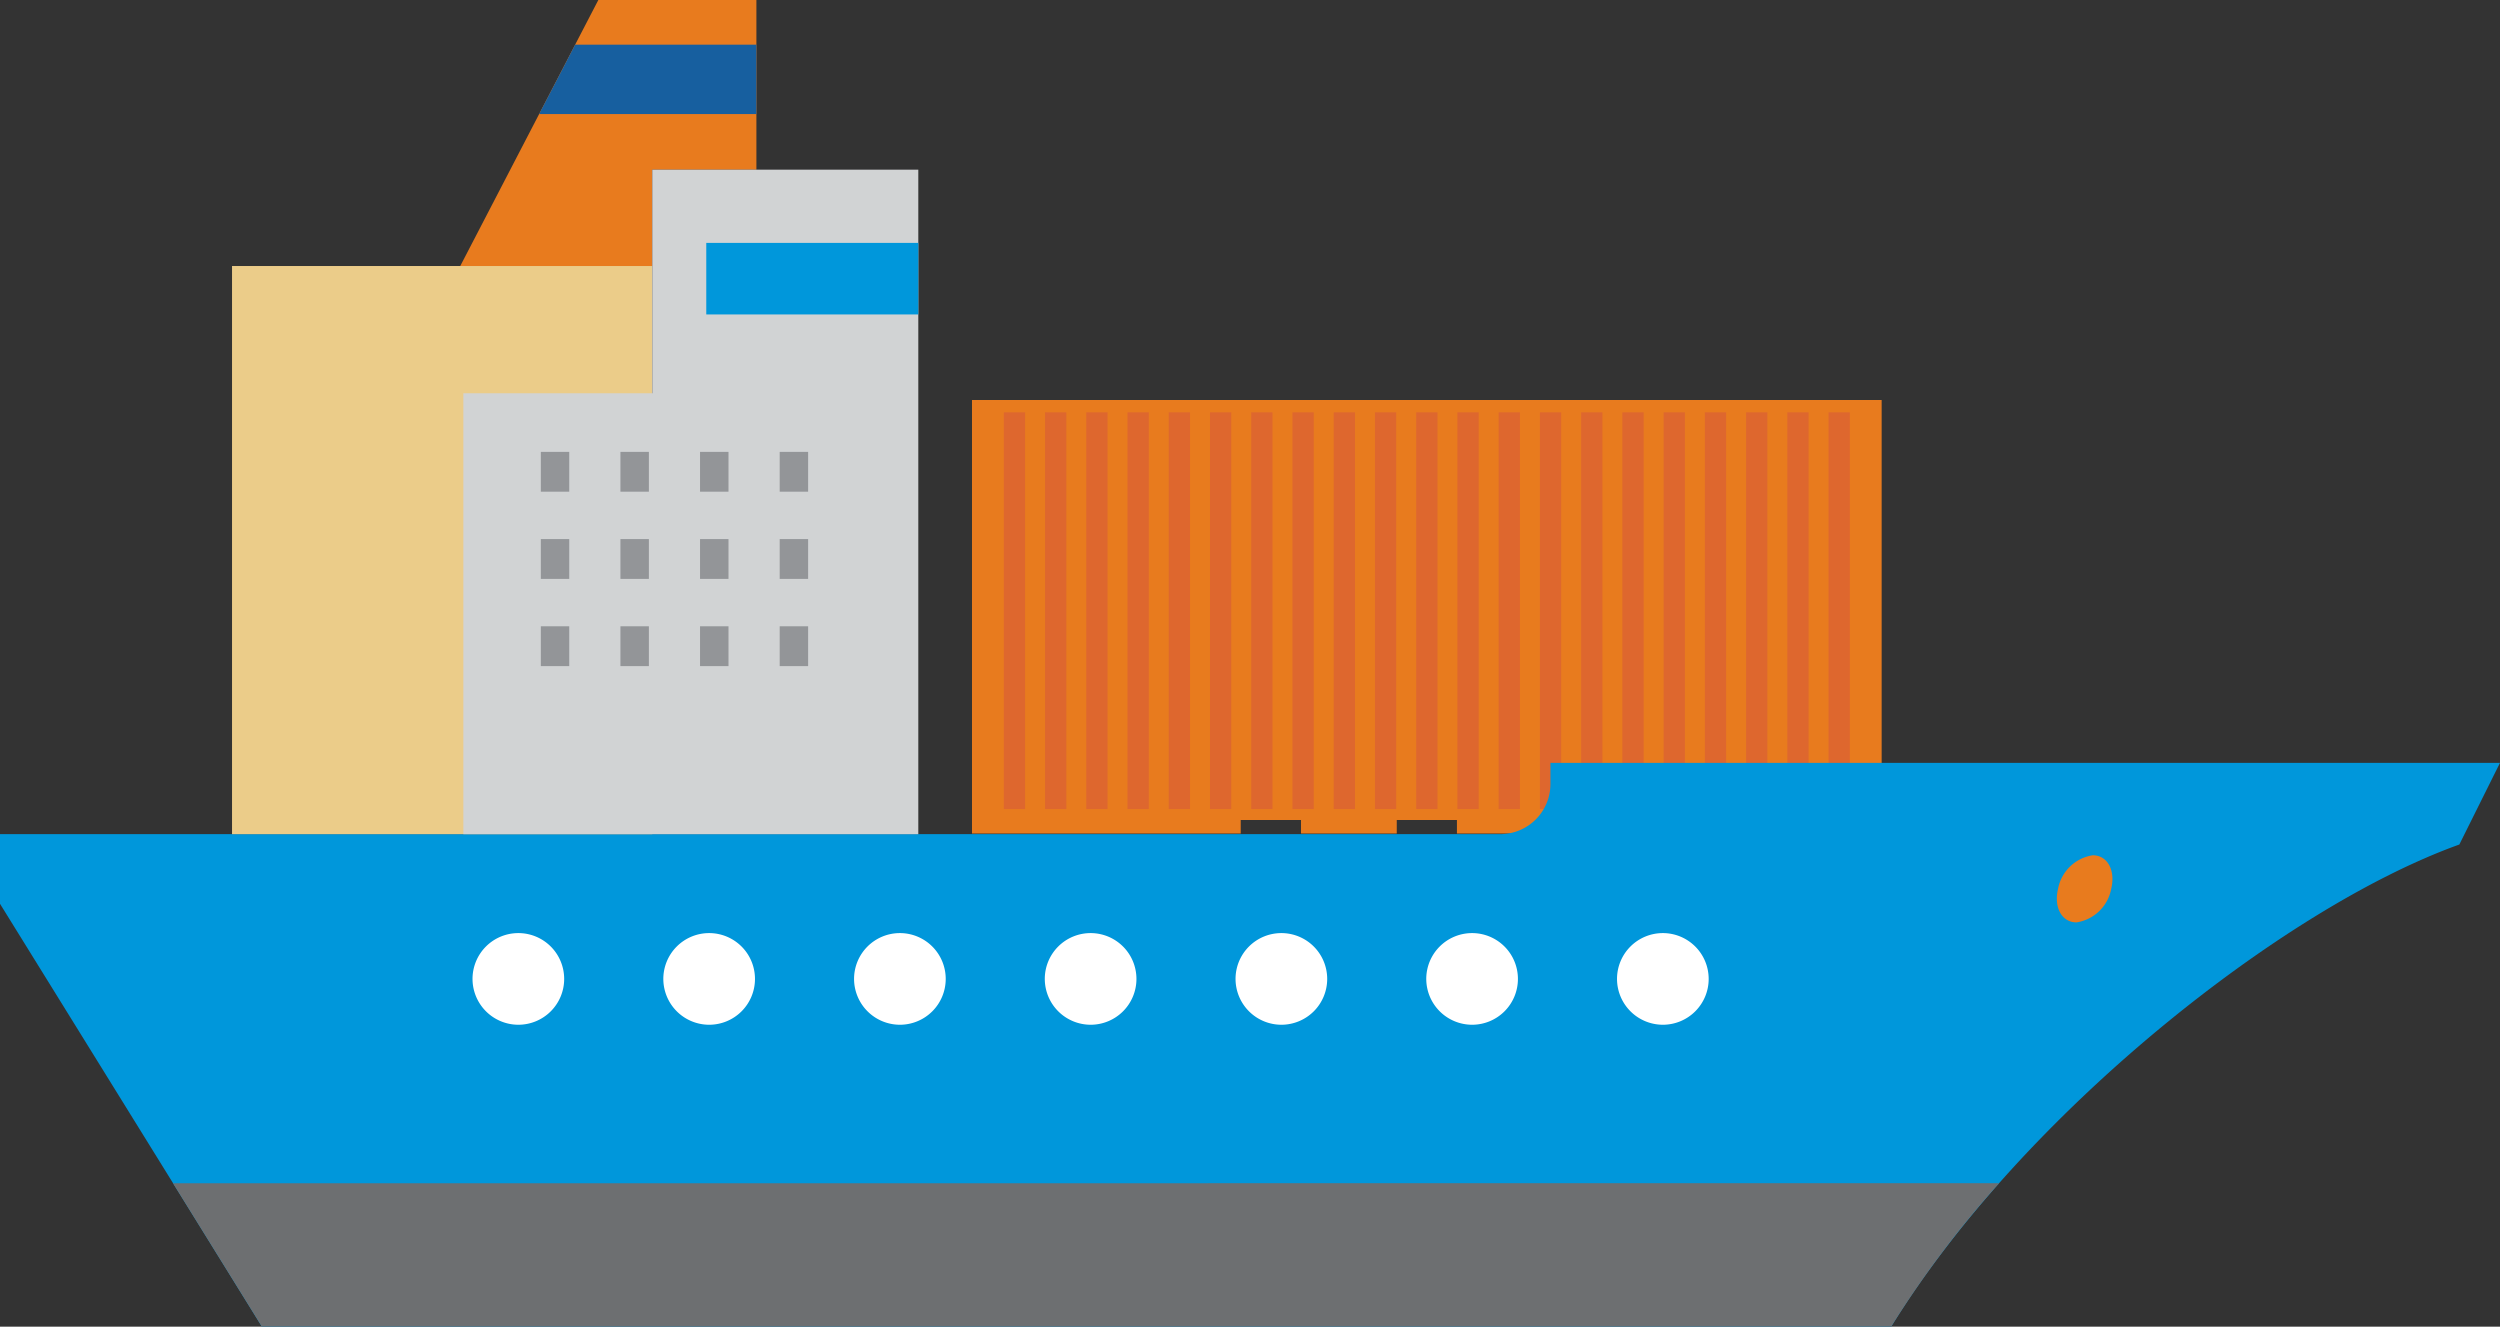 <svg xmlns="http://www.w3.org/2000/svg" width="188.478" height="100.017" viewBox="0 0 188.478 100.017"><rect x="0" y="0" width="188.478" height="100.017" fill="#333333" stroke="none"/><defs><style>.a{fill:#e87b1e;}.a,.b,.d,.e,.g,.j{fill-rule:evenodd;}.b{fill:#175f9f;}.c{fill:#de672e;}.d,.h{fill:#0097db;}.e{fill:#6d6f71;}.f{fill:#ebcc89;}.g{fill:#d1d3d4;}.i{fill:#939598;}.j{fill:#fff;}</style></defs><path class="a" d="M69.989,328.474H58.072L47.662,348.53H62.14v-7.267h7.849Z" transform="translate(-12.963 -328.474)"/><path class="b" d="M54.768,330.958l-2.717,5.233H68.432v-5.233Z" transform="translate(-11.406 -327.592)"/><g transform="translate(73.28 30.155)"><path class="a" d="M76.14,350.732h68.58v32.682H124.456V382.4h-4.537v1.018H112.7V382.4h-4.537v1.018h-7.218V382.4H96.4v1.018H76.14Z" transform="translate(-76.14 -350.732)"/><rect class="c" width="1.605" height="29.91" transform="translate(2.398 0.93)"/><rect class="c" width="1.604" height="29.91" transform="translate(5.507 0.93)"/><rect class="c" width="1.605" height="29.91" transform="translate(8.615 0.93)"/><rect class="c" width="1.605" height="29.91" transform="translate(11.724 0.93)"/><rect class="c" width="1.605" height="29.91" transform="translate(14.833 0.93)"/><rect class="c" width="1.605" height="29.91" transform="translate(17.942 0.93)"/><rect class="c" width="1.604" height="29.91" transform="translate(21.051 0.93)"/><rect class="c" width="1.605" height="29.91" transform="translate(24.16 0.93)"/><rect class="c" width="1.605" height="29.91" transform="translate(27.27 0.93)"/><rect class="c" width="1.605" height="29.91" transform="translate(30.378 0.93)"/><rect class="c" width="1.605" height="29.91" transform="translate(33.488 0.93)"/><rect class="c" width="1.605" height="29.91" transform="translate(36.596 0.93)"/><rect class="c" width="1.605" height="29.91" transform="translate(39.705 0.93)"/><rect class="c" width="1.605" height="29.91" transform="translate(42.815 0.93)"/><rect class="c" width="1.604" height="29.91" transform="translate(45.924 0.93)"/><rect class="c" width="1.605" height="29.91" transform="translate(49.033 0.93)"/><rect class="c" width="1.605" height="29.91" transform="translate(52.142 0.93)"/><rect class="c" width="1.605" height="29.91" transform="translate(55.25 0.93)"/><rect class="c" width="1.605" height="29.91" transform="translate(58.36 0.93)"/><rect class="c" width="1.603" height="29.91" transform="translate(61.469 0.93)"/><rect class="c" width="1.605" height="29.91" transform="translate(64.578 0.93)"/></g><path class="d" d="M138.94,370.925h71.588l-3.066,6.158c-13.349,4.792-33.046,20.446-42.837,36.347H41.795L22.05,381.551V376.3H135.167a3.785,3.785,0,0,0,3.773-3.773Z" transform="translate(-22.05 -313.413)"/><path class="e" d="M169.345,394.318a79.1,79.1,0,0,0-8.137,10.813H38.377l-6.7-10.812Z" transform="translate(-18.633 -305.113)"/><path class="a" d="M139.217,376.068c1.107,0,1.729,1.134,1.391,2.531a3.142,3.142,0,0,1-2.616,2.529c-1.106,0-1.727-1.133-1.391-2.529A3.142,3.142,0,0,1,139.217,376.068Z" transform="translate(18.558 -311.588)"/><rect class="f" width="31.683" height="42.834" transform="translate(17.493 20.055)"/><path class="g" d="M82.134,388.014h-34.3v-33.24H62.078v-16.86H82.134Z" transform="translate(-12.902 -325.124)"/><rect class="h" width="15.986" height="5.394" transform="translate(53.247 18.312)"/><rect class="i" width="2.143" height="3.002" transform="translate(40.773 34.067)"/><rect class="i" width="2.143" height="3.002" transform="translate(40.773 40.642)"/><rect class="i" width="2.143" height="3.003" transform="translate(40.773 47.216)"/><rect class="i" width="2.145" height="3.002" transform="translate(46.775 34.067)"/><rect class="i" width="2.145" height="3.002" transform="translate(46.775 40.642)"/><rect class="i" width="2.145" height="3.003" transform="translate(46.775 47.216)"/><rect class="i" width="2.145" height="3.002" transform="translate(52.777 34.067)"/><rect class="i" width="2.145" height="3.002" transform="translate(52.777 40.642)"/><rect class="i" width="2.145" height="3.003" transform="translate(52.777 47.216)"/><rect class="i" width="2.144" height="3.002" transform="translate(58.782 34.067)"/><rect class="i" width="2.144" height="3.002" transform="translate(58.782 40.642)"/><rect class="i" width="2.144" height="3.003" transform="translate(58.782 47.216)"/><path class="j" d="M51.8,387.308a3.455,3.455,0,1,0-3.456-3.453A3.46,3.46,0,0,0,51.8,387.308Z" transform="translate(-12.72 -310.051)"/><path class="j" d="M62.418,387.308a3.455,3.455,0,1,0-3.455-3.453A3.46,3.46,0,0,0,62.418,387.308Z" transform="translate(-8.954 -310.051)"/><path class="j" d="M73.03,387.308a3.455,3.455,0,1,0-3.453-3.453A3.461,3.461,0,0,0,73.03,387.308Z" transform="translate(-5.188 -310.051)"/><path class="j" d="M83.646,387.308a3.455,3.455,0,1,0-3.455-3.453A3.461,3.461,0,0,0,83.646,387.308Z" transform="translate(-1.423 -310.051)"/><path class="j" d="M94.259,387.308a3.455,3.455,0,1,0-3.453-3.453A3.46,3.46,0,0,0,94.259,387.308Z" transform="translate(2.343 -310.051)"/><path class="j" d="M104.874,387.308a3.455,3.455,0,1,0-3.455-3.453A3.461,3.461,0,0,0,104.874,387.308Z" transform="translate(6.109 -310.051)"/><path class="j" d="M115.489,387.308a3.455,3.455,0,1,0-3.455-3.453A3.461,3.461,0,0,0,115.489,387.308Z" transform="translate(9.875 -310.051)"/></svg>